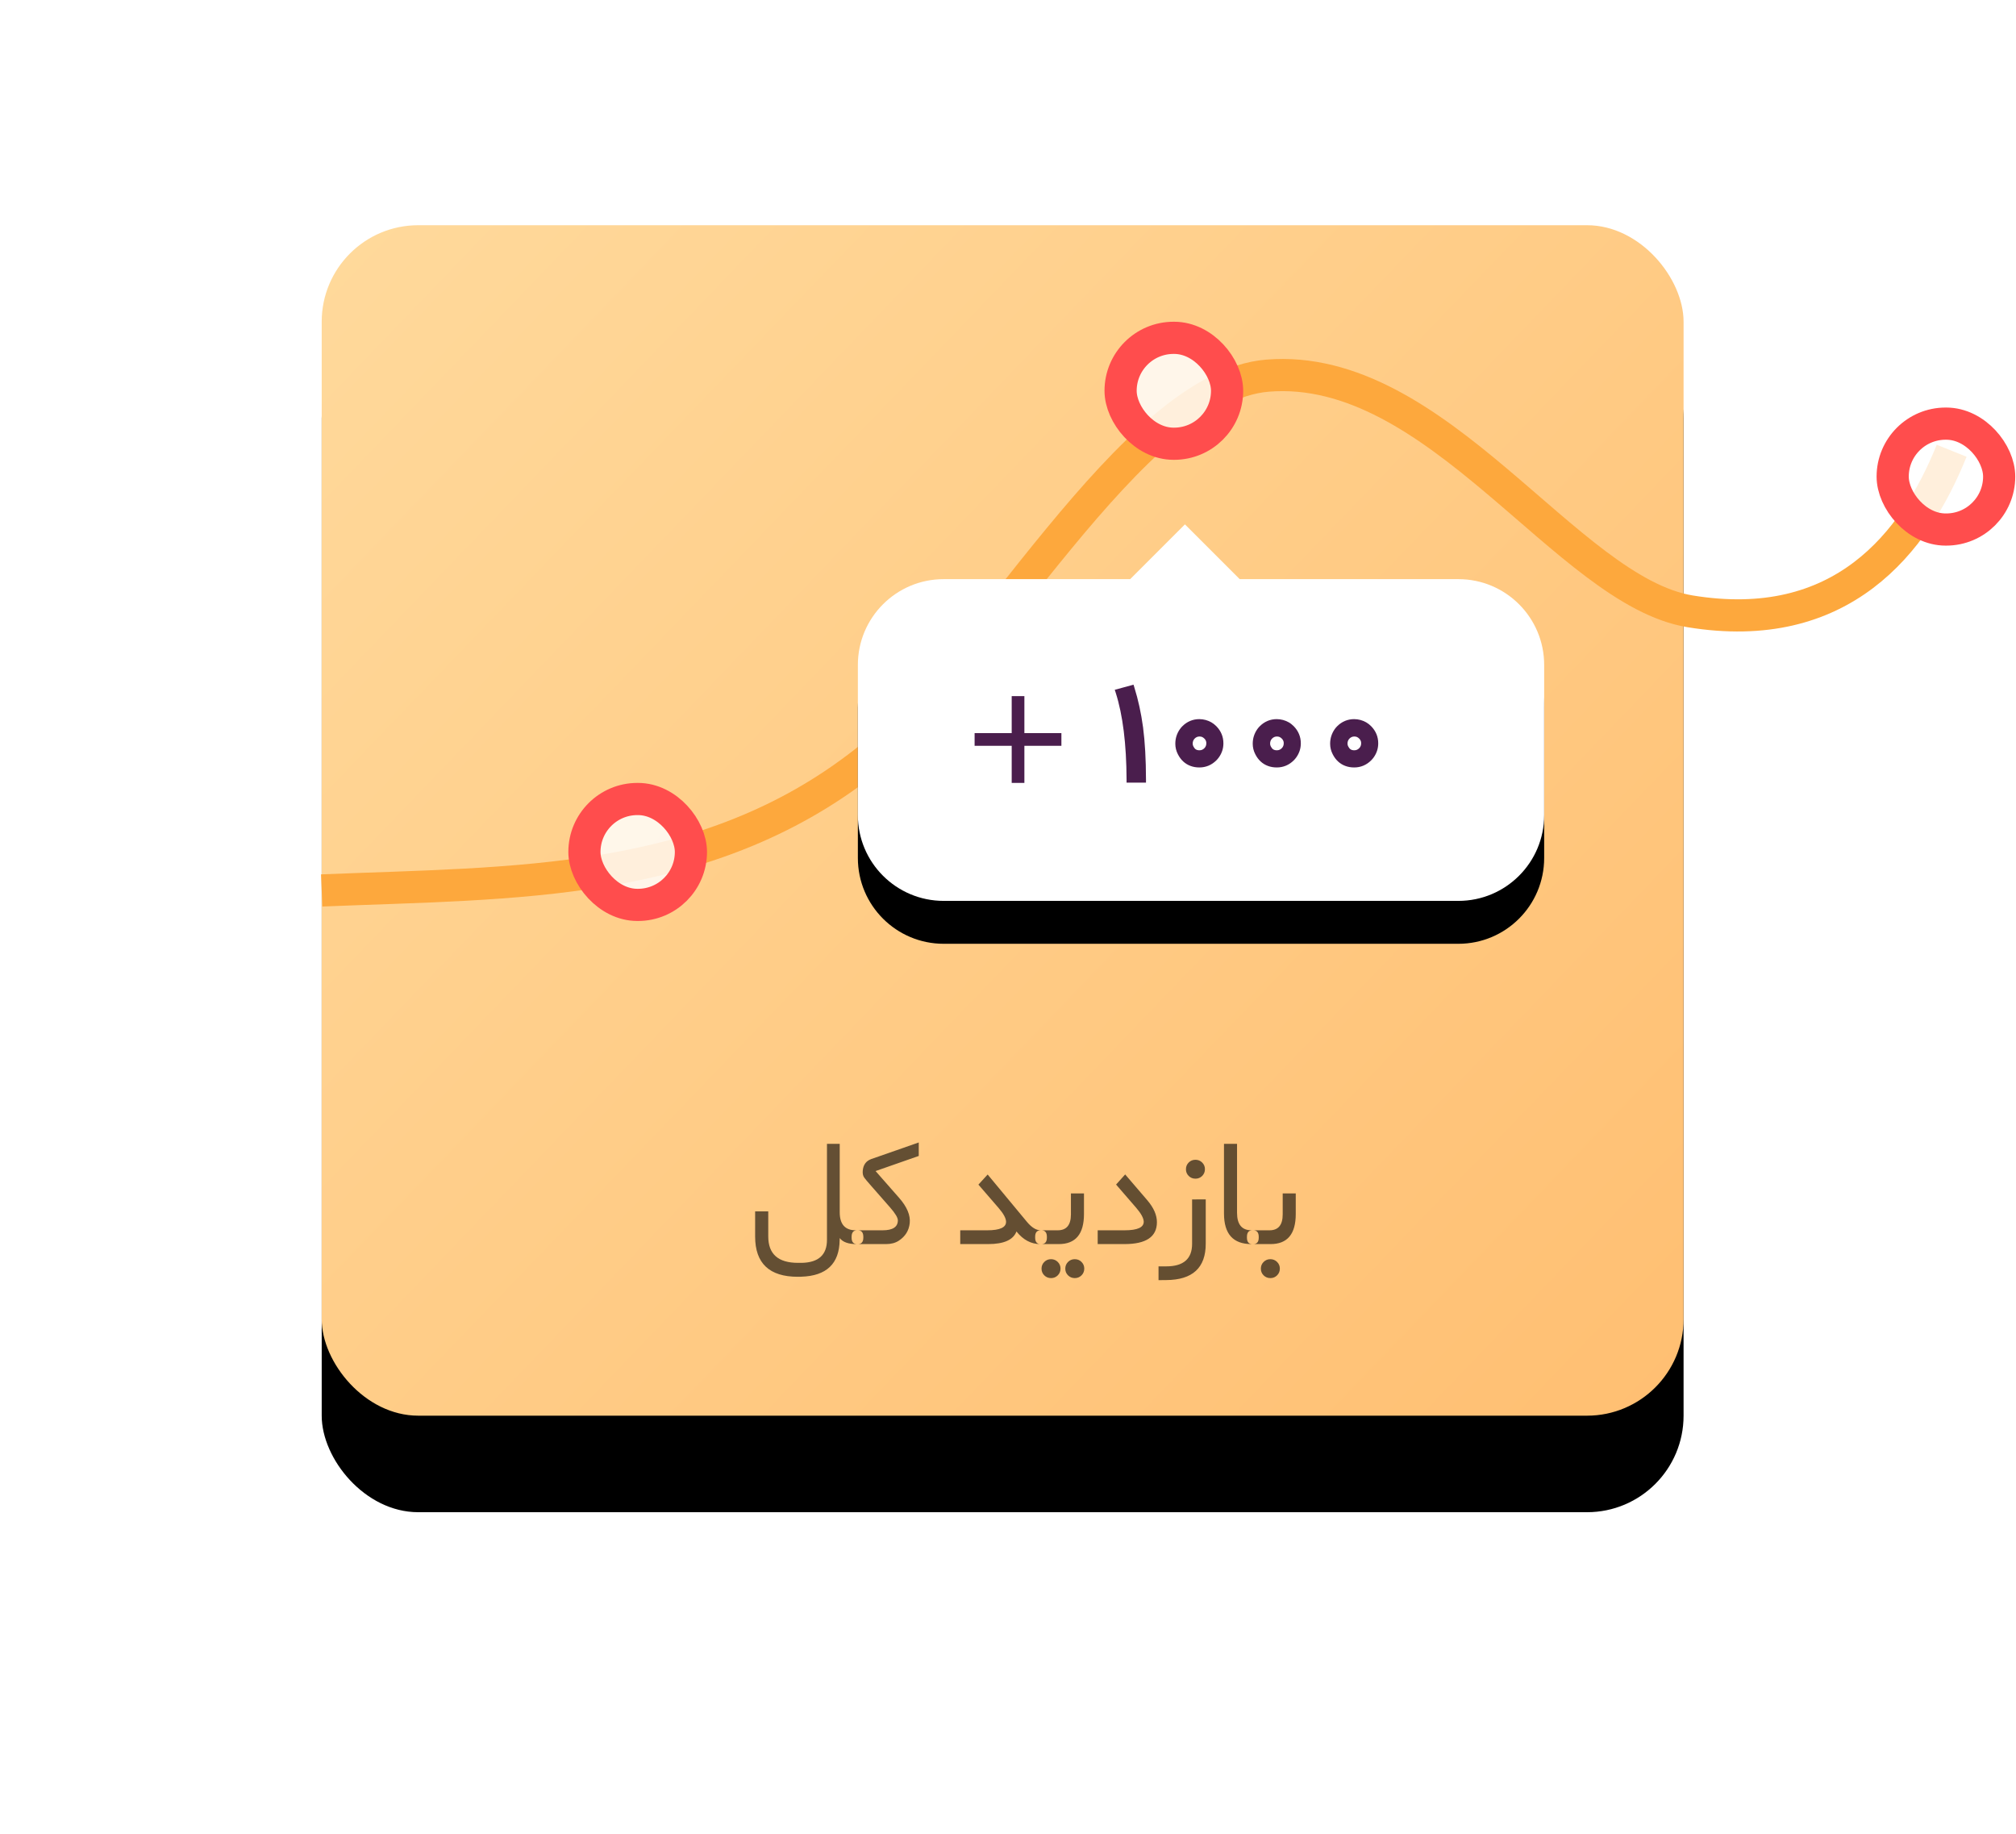 <svg width="188px" height="171px" viewBox="0 0 188 171" version="1.1" xmlns="http://www.w3.org/2000/svg" xmlns:xlink="http://www.w3.org/1999/xlink">
    <defs>
        <linearGradient x1="-19.697%" y1="-14.794%" x2="125.185%" y2="108.629%" id="linearGradient-1">
            <stop stop-color="#FFDEA3" offset="0%"></stop>
            <stop stop-color="#FFBA6A" offset="100%"></stop>
        </linearGradient>
        <rect id="path-2" x="0" y="0" width="127" height="111" rx="9"></rect>
        <filter x="-39.0%" y="-36.5%" width="178.0%" height="189.2%" filterUnits="objectBoundingBox" id="filter-4">
            <feOffset dx="0" dy="9" in="SourceAlpha" result="shadowOffsetOuter1"></feOffset>
            <feGaussianBlur stdDeviation="15" in="shadowOffsetOuter1" result="shadowBlurOuter1"></feGaussianBlur>
            <feColorMatrix values="0 0 0 0 0.568   0 0 0 0 0.627   0 0 0 0 0.771  0 0 0 0.164 0" type="matrix" in="shadowBlurOuter1"></feColorMatrix>
        </filter>
        <path d="M25.393,6 L30.5,0.893 L35.607,6 L56,6 C60.418,6 64,9.582 64,14 L64,28 C64,32.418 60.418,36 56,36 L8,36 C3.582,36 5.41083001e-16,32.418 0,28 L0,14 C-5.41083001e-16,9.582 3.582,6 8,6 L25.393,6 Z"
              id="path-5"></path>
        <filter x="-61.7%" y="-101.1%" width="223.4%" height="325.0%" filterUnits="objectBoundingBox" id="filter-6">
            <feOffset dx="0" dy="4" in="SourceAlpha" result="shadowOffsetOuter1"></feOffset>
            <feGaussianBlur stdDeviation="12.5" in="shadowOffsetOuter1" result="shadowBlurOuter1"></feGaussianBlur>
            <feColorMatrix values="0 0 0 0 0   0 0 0 0 0   0 0 0 0 0  0 0 0 0.159 0" type="matrix" in="shadowBlurOuter1"></feColorMatrix>
        </filter>
    </defs>
    <g id="Welcome" stroke="none" stroke-width="1" fill="none" fill-rule="evenodd">
        <g id="SEO" transform="translate(-244, -514)">
            <g id="Group" transform="translate(128, 294)">
                <g id="Group-8" transform="translate(130, 241)">
                    <g id="Group-6">
                        <g id="Path-3-Copy" transform="translate(16, 0)">
                            <mask id="mask-3" fill="white">
                                <use xlink:href="#path-2"></use>
                            </mask>
                            <g id="Mask">
                                <use fill="black" fill-opacity="1" filter="url(#filter-4)" xlink:href="#path-2"></use>
                                <use fill="url(#linearGradient-1)" fill-rule="evenodd" xlink:href="#path-2"></use>
                            </g>
                        </g>
                        <path d="M16,54.969 C19.479,46.317 26.305,37.685 40.395,39.995 C51.901,41.882 63.93,63.27 79.802,61.969 C92.502,60.928 106.427,34.534 117.333,25.969 C132.263,14.244 150.128,14.702 168,13.969"
                              id="Path-3" stroke="#FDA83D" stroke-width="3" transform="translate(92, 37.998) rotate(-180) translate(-92, -37.998) "></path>
                        <rect id="Rectangle-Copy-2" stroke="#FF4D4D" stroke-width="3" fill-opacity="0.819" fill="#FFFFFF" x="40.5" y="53.5" width="9.931" height="9.874" rx="4.937"></rect>
                        <rect id="Rectangle-Copy-3" stroke="#FF4D4D" stroke-width="3" fill-opacity="0.819" fill="#FFFFFF" x="90.5" y="10.5" width="9.931" height="9.874" rx="4.937"></rect>
                        <rect id="Rectangle-Copy-4" stroke="#FF4D4D" stroke-width="3" fill-opacity="0.819" fill="#FFFFFF" x="162.5" y="18.5" width="9.931" height="9.874" rx="4.937"></rect>
                    </g>
                    <g id="Group-5" transform="translate(66, 27)">
                        <g id="Combined-Shape">
                            <use fill="black" fill-opacity="1" filter="url(#filter-6)" xlink:href="#path-5"></use>
                            <use fill="#FFFFFF" fill-rule="evenodd" xlink:href="#path-5"></use>
                        </g>
                        <svg width="39px" height="10px" viewBox="0 0 39 10" x="10" y="15" version="1.1" xmlns="http://www.w3.org/2000/svg" xmlns:xlink="http://www.w3.org/1999/xlink">
                            <g id="Welcome" stroke="none" stroke-width="1" fill="none" fill-rule="evenodd">
                                <g id="SEO" transform="translate(-336, -579)" fill="#4A1E4D">
                                    <g id="Group" transform="translate(128, 294)">
                                        <g id="Group-8" transform="translate(130, 241)">
                                            <g id="Group-5" transform="translate(66, 27)">
                                                <path d="M16.345,27 L16.345,23.541 L12.886,23.541 L12.886,22.358 L16.345,22.358 L16.345,18.906 L17.528,18.906 L17.528,22.358 L20.98,22.358 L20.98,23.541 L17.528,23.541 L17.528,27 L16.345,27 Z M28.868,26.973 L27.057,26.973 L27.057,26.699 C27.043,23.363 26.706,20.661 26.045,18.592 L25.956,18.318 L27.706,17.84 L27.782,18.093 C28.142,19.237 28.413,20.479 28.595,21.818 C28.773,23.176 28.864,24.803 28.868,26.699 L28.868,26.973 Z M33.291,23.603 C33.355,23.73 33.431,23.821 33.52,23.876 C33.609,23.931 33.722,23.958 33.859,23.958 C34.032,23.958 34.181,23.895 34.306,23.77 C34.432,23.645 34.494,23.493 34.494,23.315 C34.494,23.284 34.493,23.254 34.491,23.227 C34.489,23.199 34.484,23.172 34.477,23.145 C34.47,23.117 34.461,23.091 34.45,23.066 C34.439,23.041 34.426,23.017 34.412,22.994 C34.399,22.971 34.384,22.949 34.368,22.926 C34.352,22.903 34.333,22.882 34.31,22.864 C34.241,22.796 34.172,22.747 34.101,22.717 C34.031,22.688 33.95,22.673 33.859,22.673 C33.685,22.673 33.536,22.736 33.411,22.861 C33.286,22.986 33.223,23.145 33.223,23.336 C33.223,23.432 33.246,23.521 33.291,23.603 Z M31.842,24.327 C31.683,24.017 31.603,23.691 31.603,23.35 C31.603,23.222 31.612,23.098 31.63,22.977 C31.648,22.856 31.676,22.739 31.712,22.625 C31.749,22.511 31.793,22.402 31.845,22.297 C31.898,22.192 31.958,22.091 32.027,21.993 C32.095,21.895 32.172,21.802 32.259,21.716 C32.478,21.497 32.72,21.332 32.987,21.22 C33.254,21.109 33.54,21.053 33.845,21.053 C33.945,21.053 34.044,21.06 34.142,21.073 C34.24,21.087 34.336,21.106 34.429,21.131 C34.523,21.156 34.614,21.187 34.703,21.224 C34.792,21.26 34.878,21.302 34.963,21.35 C35.047,21.398 35.128,21.453 35.205,21.514 C35.283,21.576 35.358,21.643 35.431,21.716 C35.645,21.935 35.808,22.177 35.92,22.444 C36.031,22.71 36.087,22.999 36.087,23.309 C36.087,23.432 36.078,23.551 36.06,23.667 C36.042,23.784 36.014,23.896 35.978,24.006 C35.941,24.115 35.897,24.221 35.844,24.324 C35.792,24.426 35.732,24.525 35.663,24.621 C35.595,24.717 35.518,24.808 35.431,24.895 C35.212,25.113 34.969,25.278 34.703,25.39 C34.436,25.502 34.15,25.558 33.845,25.558 C33.549,25.558 33.274,25.511 33.021,25.417 C32.768,25.324 32.543,25.186 32.344,25.004 C32.146,24.822 31.979,24.596 31.842,24.327 Z M40.51,23.603 C40.574,23.73 40.65,23.821 40.739,23.876 C40.828,23.931 40.941,23.958 41.077,23.958 C41.251,23.958 41.4,23.895 41.525,23.77 C41.65,23.645 41.713,23.493 41.713,23.315 C41.713,23.284 41.712,23.254 41.71,23.227 C41.707,23.199 41.703,23.172 41.696,23.145 C41.689,23.117 41.68,23.091 41.669,23.066 C41.657,23.041 41.645,23.017 41.631,22.994 C41.617,22.971 41.603,22.949 41.587,22.926 C41.571,22.903 41.551,22.882 41.529,22.864 C41.46,22.796 41.391,22.747 41.32,22.717 C41.249,22.688 41.169,22.673 41.077,22.673 C40.904,22.673 40.755,22.736 40.63,22.861 C40.504,22.986 40.442,23.145 40.442,23.336 C40.442,23.432 40.464,23.521 40.51,23.603 Z M39.061,24.327 C38.901,24.017 38.822,23.691 38.822,23.35 C38.822,23.222 38.831,23.098 38.849,22.977 C38.867,22.856 38.894,22.739 38.931,22.625 C38.967,22.511 39.012,22.402 39.064,22.297 C39.117,22.192 39.177,22.091 39.245,21.993 C39.314,21.895 39.391,21.802 39.478,21.716 C39.697,21.497 39.939,21.332 40.206,21.22 C40.472,21.109 40.758,21.053 41.064,21.053 C41.164,21.053 41.263,21.06 41.361,21.073 C41.459,21.087 41.555,21.106 41.648,21.131 C41.742,21.156 41.833,21.187 41.922,21.224 C42.011,21.26 42.097,21.302 42.181,21.35 C42.266,21.398 42.347,21.453 42.424,21.514 C42.502,21.576 42.577,21.643 42.65,21.716 C42.864,21.935 43.027,22.177 43.138,22.444 C43.25,22.71 43.306,22.999 43.306,23.309 C43.306,23.432 43.297,23.551 43.279,23.667 C43.26,23.784 43.233,23.896 43.197,24.006 C43.16,24.115 43.116,24.221 43.063,24.324 C43.011,24.426 42.95,24.525 42.882,24.621 C42.814,24.717 42.736,24.808 42.65,24.895 C42.431,25.113 42.188,25.278 41.922,25.39 C41.655,25.502 41.369,25.558 41.064,25.558 C40.768,25.558 40.493,25.511 40.24,25.417 C39.987,25.324 39.761,25.186 39.563,25.004 C39.365,24.822 39.198,24.596 39.061,24.327 Z M47.729,23.603 C47.793,23.73 47.869,23.821 47.958,23.876 C48.047,23.931 48.159,23.958 48.296,23.958 C48.469,23.958 48.619,23.895 48.744,23.77 C48.869,23.645 48.932,23.493 48.932,23.315 C48.932,23.284 48.931,23.254 48.928,23.227 C48.926,23.199 48.922,23.172 48.915,23.145 C48.908,23.117 48.899,23.091 48.887,23.066 C48.876,23.041 48.864,23.017 48.85,22.994 C48.836,22.971 48.821,22.949 48.805,22.926 C48.789,22.903 48.77,22.882 48.747,22.864 C48.679,22.796 48.609,22.747 48.539,22.717 C48.468,22.688 48.387,22.673 48.296,22.673 C48.123,22.673 47.974,22.736 47.848,22.861 C47.723,22.986 47.66,23.145 47.66,23.336 C47.66,23.432 47.683,23.521 47.729,23.603 Z M46.28,24.327 C46.12,24.017 46.04,23.691 46.04,23.35 C46.04,23.222 46.049,23.098 46.068,22.977 C46.086,22.856 46.113,22.739 46.15,22.625 C46.186,22.511 46.231,22.402 46.283,22.297 C46.335,22.192 46.396,22.091 46.464,21.993 C46.532,21.895 46.61,21.802 46.697,21.716 C46.915,21.497 47.158,21.332 47.425,21.22 C47.691,21.109 47.977,21.053 48.282,21.053 C48.383,21.053 48.482,21.06 48.58,21.073 C48.678,21.087 48.774,21.106 48.867,21.131 C48.96,21.156 49.052,21.187 49.14,21.224 C49.229,21.26 49.316,21.302 49.4,21.35 C49.484,21.398 49.565,21.453 49.643,21.514 C49.72,21.576 49.796,21.643 49.868,21.716 C50.083,21.935 50.246,22.177 50.357,22.444 C50.469,22.71 50.525,22.999 50.525,23.309 C50.525,23.432 50.516,23.551 50.497,23.667 C50.479,23.784 50.452,23.896 50.415,24.006 C50.379,24.115 50.334,24.221 50.282,24.324 C50.23,24.426 50.169,24.525 50.101,24.621 C50.032,24.717 49.955,24.808 49.868,24.895 C49.65,25.113 49.407,25.278 49.14,25.39 C48.874,25.502 48.588,25.558 48.282,25.558 C47.986,25.558 47.712,25.511 47.459,25.417 C47.206,25.324 46.98,25.186 46.782,25.004 C46.584,24.822 46.416,24.596 46.28,24.327 Z"
                                                      id="+-۱۰۰۰"></path>
                                            </g>
                                        </g>
                                    </g>
                                </g>
                            </g>
                        </svg>

                    </g>
                    <path d="M103.833,97.912 C103.665,97.743 103.58,97.536 103.58,97.29 C103.58,97.044 103.666,96.835 103.837,96.665 C104.008,96.494 104.216,96.408 104.462,96.408 C104.713,96.408 104.924,96.494 105.094,96.665 C105.265,96.835 105.351,97.042 105.351,97.283 C105.351,97.534 105.265,97.745 105.094,97.916 C104.924,98.086 104.715,98.172 104.469,98.172 C104.218,98.172 104.006,98.085 103.833,97.912 Z M102.794,95 C102.452,95 102.282,94.799 102.282,94.398 L102.282,94.323 C102.282,93.918 102.452,93.715 102.794,93.715 L104.387,93.715 C105.207,93.715 105.617,93.22 105.617,92.231 L105.617,90.276 L106.834,90.276 L106.834,92.197 C106.834,94.066 106.053,95 104.49,95 L102.794,95 Z M102.869,95 L102.692,95 C100.992,95 100.142,94.05 100.142,92.149 L100.142,85.655 L101.359,85.655 L101.359,92.088 C101.359,93.173 101.81,93.715 102.712,93.715 L102.869,93.715 C103.211,93.715 103.382,93.918 103.382,94.323 L103.382,94.398 C103.382,94.799 103.211,95 102.869,95 Z M96.847,88.643 C96.678,88.474 96.594,88.267 96.594,88.021 C96.594,87.774 96.679,87.566 96.85,87.395 C97.021,87.224 97.23,87.139 97.476,87.139 C97.726,87.139 97.937,87.224 98.108,87.395 C98.279,87.566 98.365,87.772 98.365,88.014 C98.365,88.264 98.279,88.475 98.108,88.646 C97.937,88.817 97.729,88.902 97.483,88.902 C97.232,88.902 97.02,88.816 96.847,88.643 Z M94.735,97.078 C96.357,97.083 97.168,96.383 97.168,94.979 L97.168,90.837 L98.44,90.83 L98.44,94.966 C98.44,97.213 97.209,98.343 94.748,98.356 L94.037,98.363 L94.037,97.078 L94.735,97.078 Z M90.865,95 L88.364,95 L88.364,93.715 L90.872,93.715 C92.085,93.715 92.679,93.439 92.657,92.888 C92.638,92.564 92.406,92.143 91.959,91.623 L90.079,89.449 L90.927,88.506 L92.978,90.898 C93.588,91.609 93.892,92.3 93.887,92.97 C93.882,94.323 92.875,95 90.865,95 Z M85.595,97.912 C85.426,97.743 85.342,97.536 85.342,97.29 C85.342,97.044 85.427,96.835 85.598,96.665 C85.769,96.494 85.978,96.408 86.224,96.408 C86.475,96.408 86.684,96.493 86.853,96.661 C86.939,96.748 87.004,96.843 87.048,96.948 C87.091,97.053 87.113,97.165 87.113,97.283 C87.113,97.534 87.027,97.745 86.856,97.916 C86.685,98.086 86.477,98.172 86.231,98.172 C85.98,98.172 85.768,98.085 85.595,97.912 Z M83.38,97.912 C83.212,97.743 83.127,97.536 83.127,97.29 C83.127,97.044 83.213,96.835 83.384,96.665 C83.554,96.494 83.763,96.408 84.009,96.408 C84.26,96.408 84.47,96.494 84.641,96.665 C84.812,96.835 84.898,97.042 84.898,97.283 C84.898,97.534 84.812,97.745 84.641,97.916 C84.47,98.086 84.262,98.172 84.016,98.172 C83.765,98.172 83.553,98.085 83.38,97.912 Z M83.045,95 C82.703,95 82.532,94.799 82.532,94.398 L82.532,94.323 C82.532,93.918 82.703,93.715 83.045,93.715 L84.638,93.715 C85.458,93.715 85.868,93.22 85.868,92.231 L85.868,90.276 L87.085,90.276 L87.085,92.197 C87.085,94.066 86.304,95 84.74,95 L83.045,95 Z M83.114,95 L83.004,95 C82.152,95 81.414,94.608 80.789,93.824 C80.493,94.608 79.614,95 78.151,95 L75.546,95 L75.546,93.715 L78.062,93.715 C79.251,93.715 79.837,93.444 79.819,92.901 C79.805,92.573 79.57,92.147 79.115,91.623 L77.241,89.456 L78.103,88.513 L81.774,92.936 C82.207,93.455 82.633,93.715 83.052,93.715 L83.114,93.715 C83.455,93.715 83.626,93.918 83.626,94.323 L83.626,94.398 C83.626,94.799 83.455,95 83.114,95 Z M65.928,95 C65.586,95 65.415,94.799 65.415,94.398 L65.415,94.323 C65.415,93.918 65.586,93.715 65.928,93.715 L68.307,93.715 C69.25,93.715 69.724,93.407 69.729,92.792 C69.729,92.537 69.485,92.131 68.997,91.575 L67.145,89.463 C66.88,89.162 66.698,88.943 66.598,88.807 C66.479,88.647 66.432,88.433 66.454,88.164 C66.5,87.608 66.767,87.243 67.254,87.07 L71.677,85.525 L71.677,86.783 L67.651,88.191 L69.838,90.68 C70.581,91.523 70.914,92.313 70.836,93.052 C70.759,93.744 70.421,94.287 69.824,94.679 C69.501,94.893 69.104,95 68.635,95 L65.928,95 Z M65.996,95 L65.853,95 C65.105,95 64.59,94.813 64.308,94.439 L64.301,94.631 C64.269,96.832 63.075,97.969 60.719,98.042 L60.589,98.049 L60.405,98.049 C57.748,98.049 56.419,96.798 56.419,94.296 L56.419,91.951 L57.643,91.951 L57.643,94.289 C57.643,95.93 58.568,96.75 60.418,96.75 L60.781,96.75 C62.339,96.714 63.118,95.998 63.118,94.604 L63.118,85.655 L64.308,85.655 L64.308,92.033 C64.308,93.154 64.807,93.715 65.805,93.715 L65.996,93.715 C66.338,93.715 66.509,93.918 66.509,94.323 L66.509,94.398 C66.509,94.799 66.338,95 65.996,95 Z"
                          id="بازدید-کل" fill-opacity="0.609" fill="#000000"></path>
                </g>
            </g>
        </g>
    </g>
</svg>
